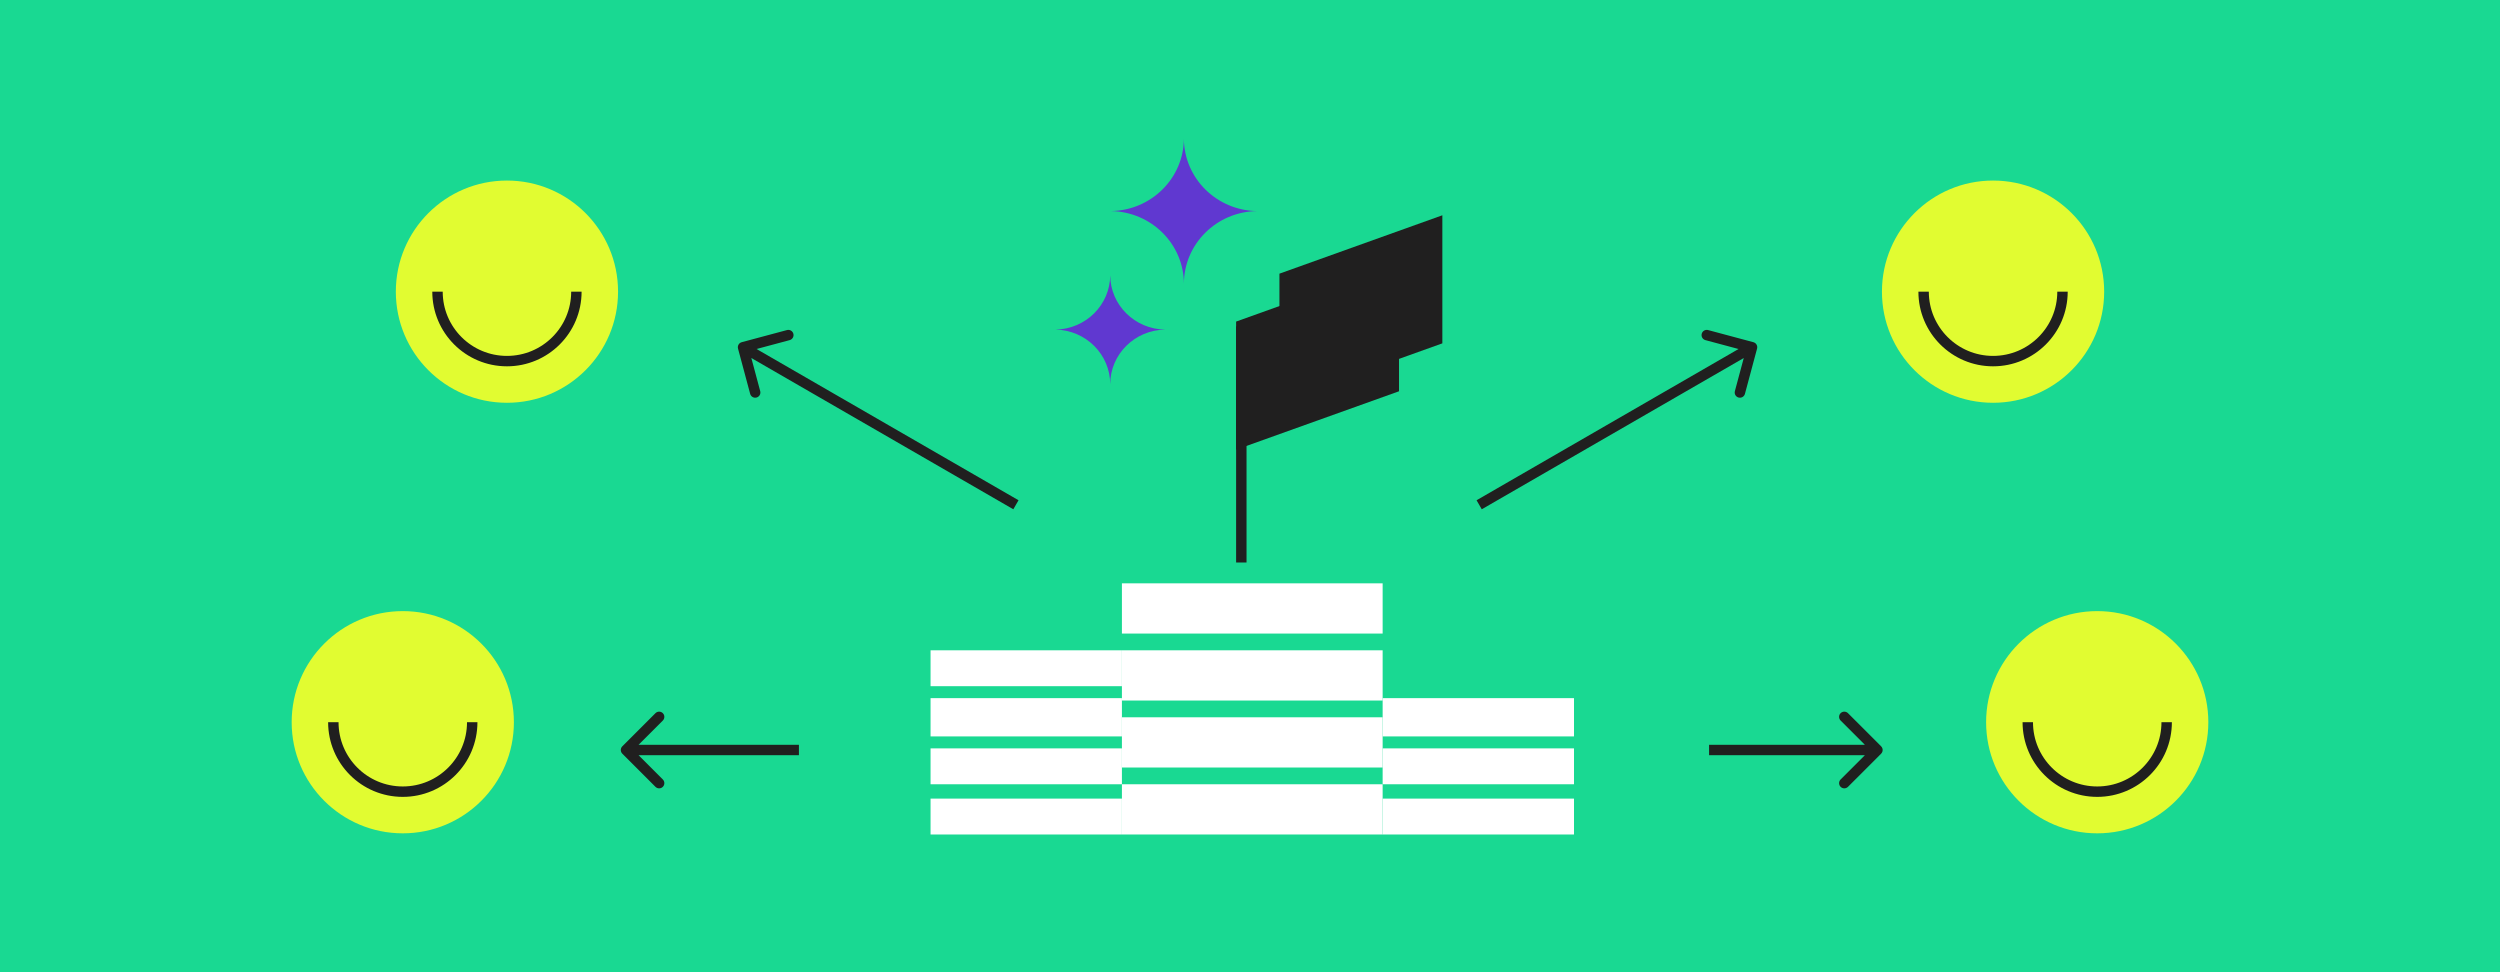 <svg width="360" height="140" viewBox="0 0 360 140" fill="none" xmlns="http://www.w3.org/2000/svg">
<rect width="360" height="140" fill="#19D992"/>
<path d="M178 46.307L201.46 37.9V56.342L178 64.75V46.307Z" fill="#201F1F"/>
<path d="M184.238 39.408L207.698 31V49.443L184.238 57.85V39.408Z" fill="#201F1F"/>
<line x1="178.75" y1="47" x2="178.75" y2="81" stroke="#201F1F" stroke-width="1.5"/>
<circle cx="58" cy="104" r="16" fill="#E1FC31"/>
<path d="M68 104C68 109.523 63.523 114 58 114C52.477 114 48 109.523 48 104" stroke="#201F1F" stroke-width="1.5"/>
<circle cx="73" cy="42" r="16" fill="#E1FC31"/>
<path d="M83 42C83 47.523 78.523 52 73 52C67.477 52 63 47.523 63 42" stroke="#201F1F" stroke-width="1.5"/>
<circle cx="302" cy="104" r="16" fill="#E1FC31"/>
<path d="M312 104C312 109.523 307.523 114 302 114C296.477 114 292 109.523 292 104" stroke="#201F1F" stroke-width="1.5"/>
<circle cx="287" cy="42" r="16" fill="#E1FC31"/>
<path d="M297 42C297 47.523 292.523 52 287 52C281.477 52 277 47.523 277 42" stroke="#201F1F" stroke-width="1.5"/>
<rect x="161.556" y="112.933" width="37.544" height="7.233" fill="white"/>
<rect x="161.556" y="93.644" width="37.544" height="7.233" fill="white"/>
<rect x="134" y="115" width="27.555" height="5.167" fill="white"/>
<rect x="161.556" y="103.289" width="37.544" height="7.233" fill="white"/>
<rect x="134" y="107.767" width="27.555" height="5.167" fill="white"/>
<rect x="134" y="100.533" width="27.555" height="5.511" fill="white"/>
<rect x="161.556" y="84" width="37.544" height="7.233" fill="white"/>
<rect x="134" y="93.644" width="27.555" height="5.167" fill="white"/>
<rect x="199.1" y="115" width="27.555" height="5.167" fill="white"/>
<rect x="199.1" y="107.766" width="27.555" height="5.167" fill="white"/>
<rect x="199.1" y="100.533" width="27.555" height="5.511" fill="white"/>
<path d="M106.806 49.276C106.406 49.383 106.168 49.795 106.275 50.195L108.023 56.715C108.13 57.115 108.541 57.352 108.941 57.245C109.341 57.138 109.579 56.727 109.471 56.327L107.919 50.531L113.714 48.978C114.114 48.871 114.352 48.46 114.244 48.059C114.137 47.659 113.726 47.422 113.326 47.529L106.806 49.276ZM146.668 72.037L107.375 49.351L106.625 50.65L145.918 73.336L146.668 72.037Z" fill="#201F1F"/>
<path d="M253.018 50.195C253.125 49.795 252.888 49.383 252.488 49.276L245.968 47.529C245.568 47.422 245.156 47.659 245.049 48.059C244.942 48.46 245.179 48.871 245.579 48.978L251.375 50.531L249.822 56.327C249.715 56.727 249.952 57.138 250.352 57.245C250.752 57.352 251.164 57.115 251.271 56.715L253.018 50.195ZM213.375 73.336L252.669 50.65L251.919 49.351L212.625 72.037L213.375 73.336Z" fill="#201F1F"/>
<path fill-rule="evenodd" clip-rule="evenodd" d="M181.032 30.395C175.193 30.465 170.482 35.131 170.482 40.877C170.482 40.899 170.482 40.921 170.482 40.943L170.481 40.943C170.482 40.921 170.482 40.899 170.482 40.877C170.482 35.154 165.807 30.501 160 30.396L160 30.393C165.777 30.288 170.433 25.683 170.481 20C170.529 25.706 175.223 30.325 181.032 30.394L181.032 30.395Z" fill="#6038D0"/>
<path fill-rule="evenodd" clip-rule="evenodd" d="M167.791 47.463C163.407 47.515 159.869 51.019 159.869 55.333C159.869 55.35 159.87 55.367 159.87 55.383L159.869 55.383C159.869 55.367 159.869 55.35 159.869 55.334C159.869 51.037 156.36 47.544 152 47.464L152 47.462C156.341 47.383 159.839 43.92 159.869 39.648C159.899 43.937 163.426 47.411 167.791 47.462L167.791 47.463Z" fill="#6038D0"/>
<path d="M270.882 108.531C271.175 108.238 271.175 107.763 270.882 107.47L266.11 102.697C265.817 102.404 265.342 102.404 265.049 102.697C264.756 102.99 264.756 103.465 265.049 103.758L269.292 108L265.049 112.243C264.756 112.536 264.756 113.011 265.049 113.304C265.342 113.596 265.817 113.596 266.11 113.304L270.882 108.531ZM246.106 108.75H270.352V107.25H246.106V108.75Z" fill="#201F1F"/>
<path d="M89.614 108.531C89.321 108.238 89.321 107.763 89.614 107.47L94.386 102.697C94.679 102.404 95.154 102.404 95.447 102.697C95.74 102.99 95.74 103.465 95.447 103.758L91.205 108L95.447 112.243C95.74 112.536 95.74 113.011 95.447 113.304C95.154 113.596 94.679 113.596 94.386 113.304L89.614 108.531ZM115.045 108.75H90.144V107.25H115.045V108.75Z" fill="#201F1F"/>
</svg>
